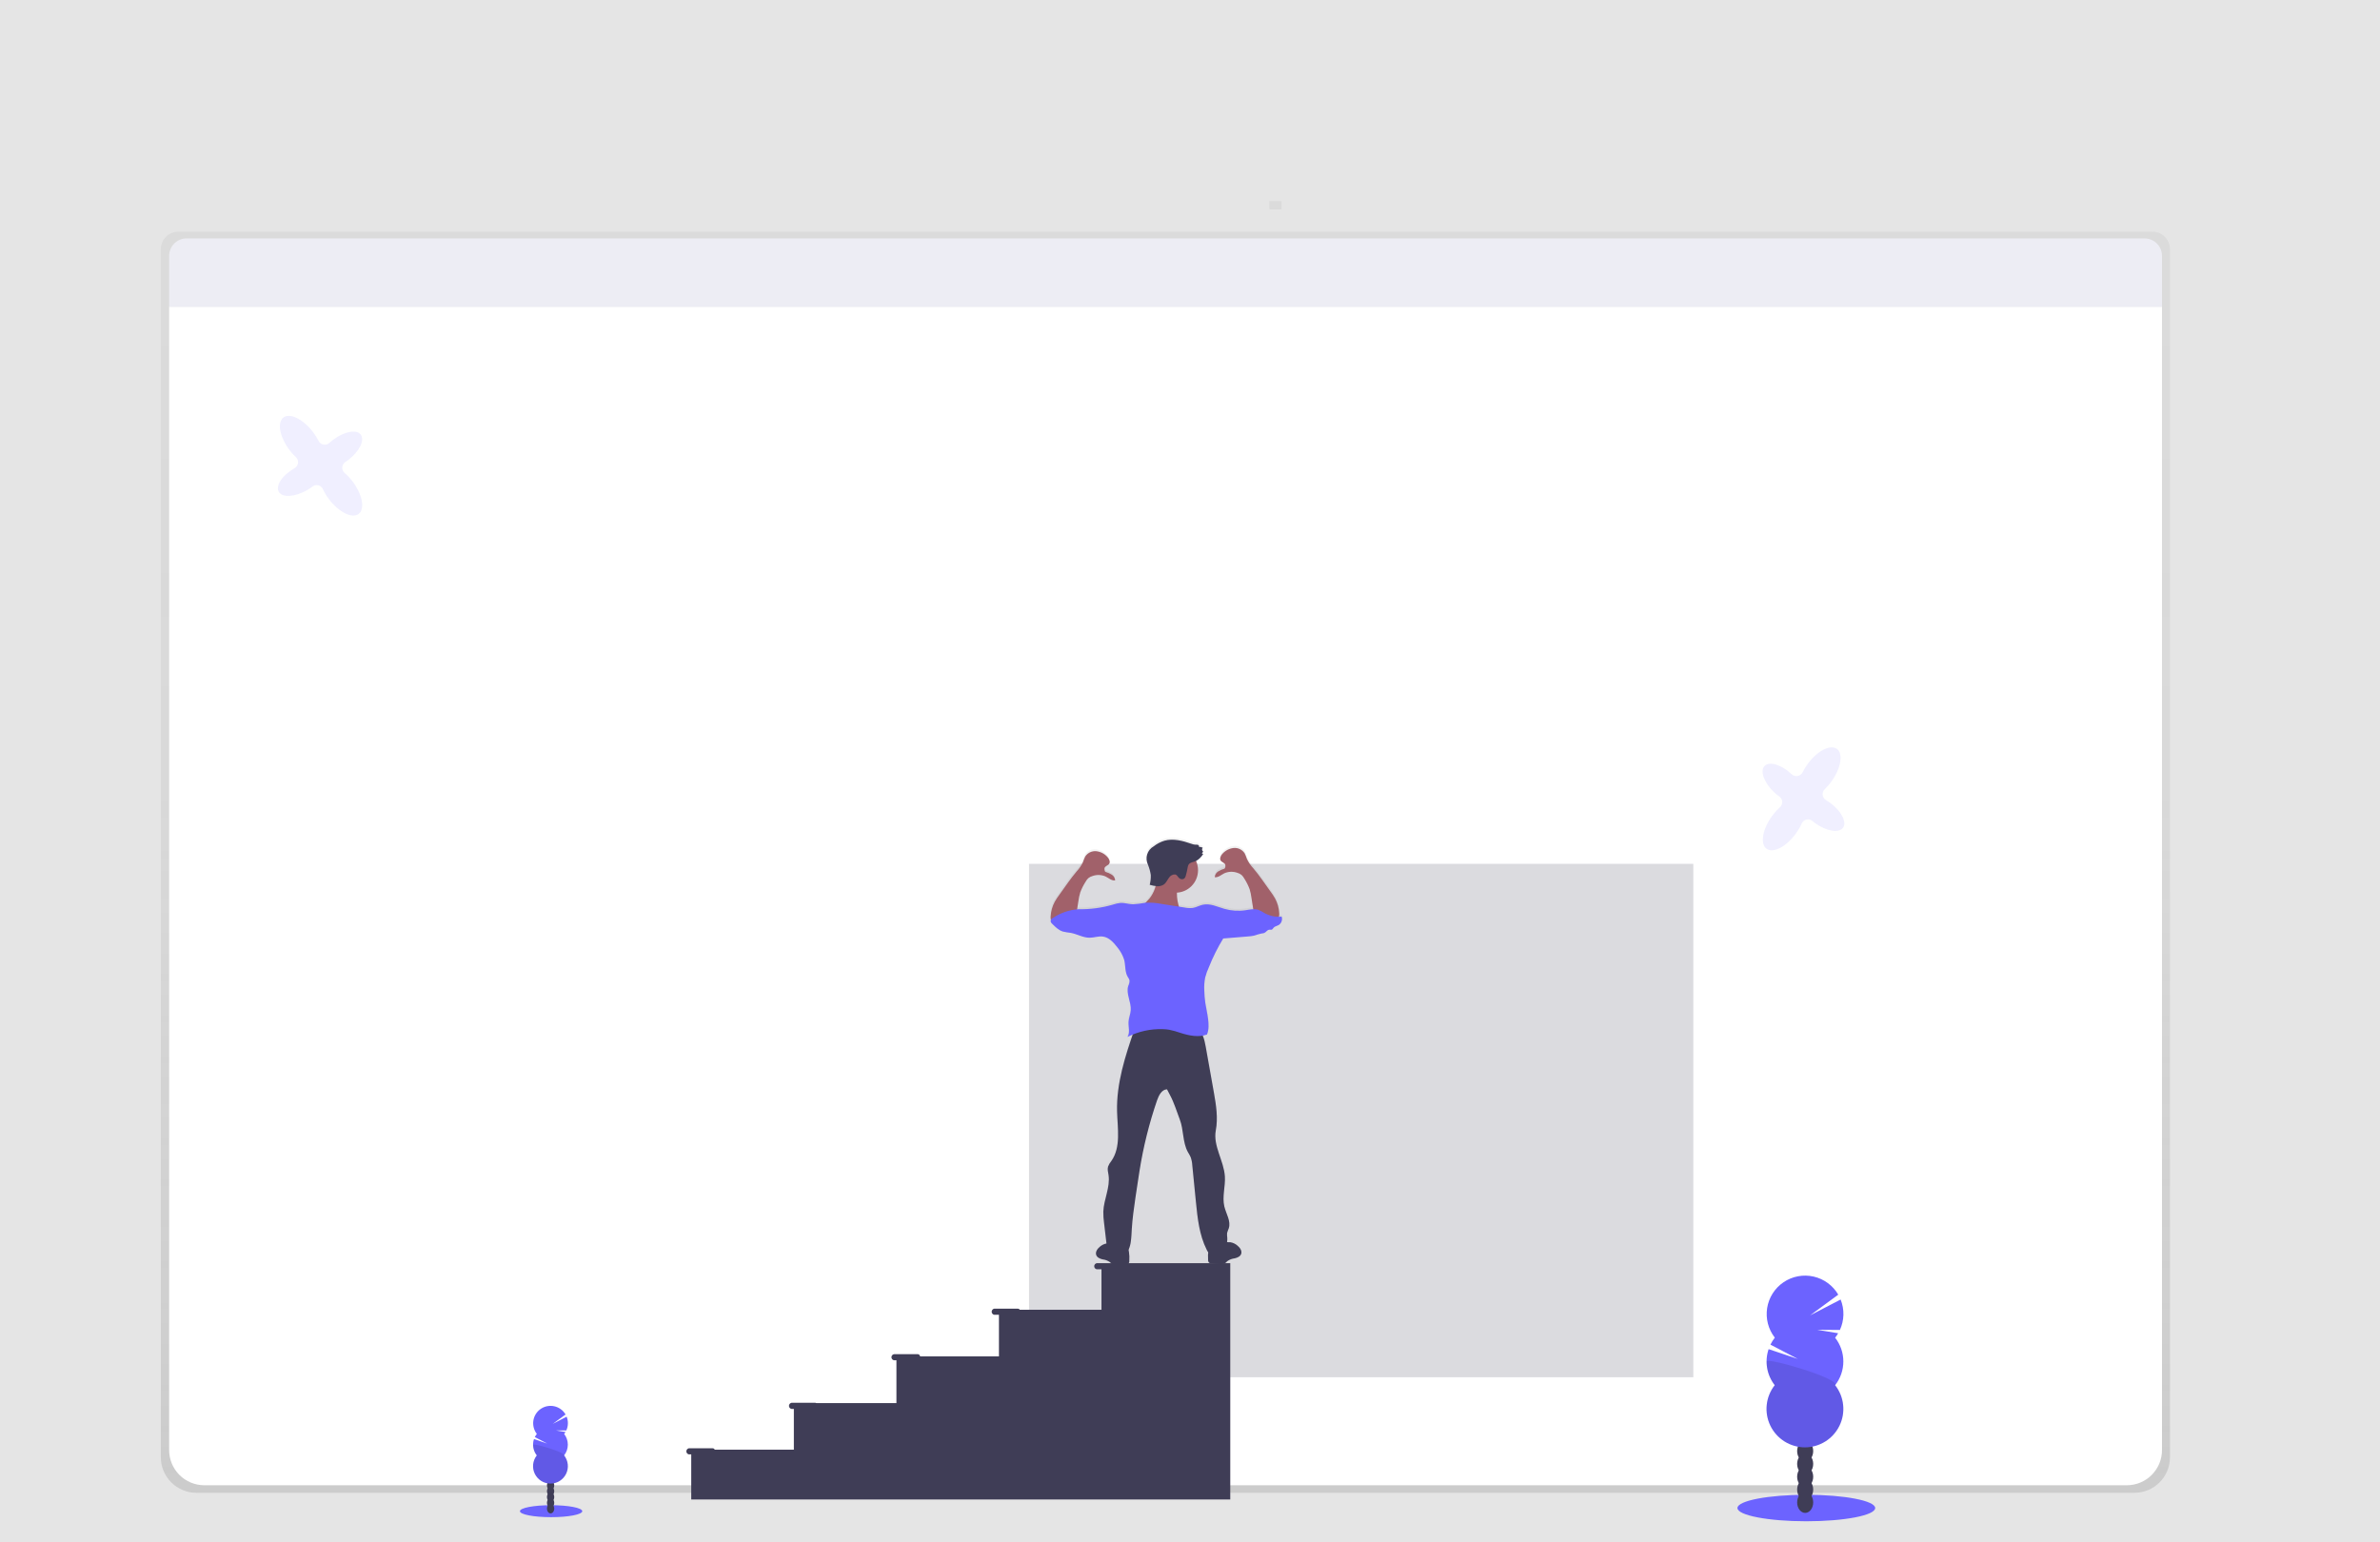 <svg width="1168" height="757" viewBox="0 0 1168 757" fill="none" xmlns="http://www.w3.org/2000/svg">
<rect width="1168" height="757" fill="#E5E5E5"/>
<path d="M1056.3 113.71H87.56C86.425 113.711 85.3 113.936 84.252 114.372C83.204 114.808 82.251 115.447 81.45 116.251C80.648 117.055 80.013 118.01 79.581 119.06C79.149 120.11 78.927 121.235 78.93 122.37V715.25C78.926 717.539 79.373 719.806 80.245 721.922C81.118 724.039 82.398 725.962 84.014 727.584C85.63 729.205 87.549 730.492 89.662 731.372C91.775 732.251 94.041 732.706 96.33 732.71H1047.53C1049.82 732.706 1052.08 732.251 1054.2 731.372C1056.31 730.492 1058.23 729.205 1059.85 727.584C1061.46 725.962 1062.74 724.039 1063.61 721.922C1064.49 719.806 1064.93 717.539 1064.93 715.25V122.37C1064.93 120.078 1064.03 117.878 1062.41 116.254C1060.79 114.63 1058.59 113.715 1056.3 113.71Z" fill="url(#paint0_linear)"/>
<path d="M1061.01 150.52V711.76C1061.01 716.334 1059.19 720.72 1055.95 723.955C1052.72 727.189 1048.33 729.007 1043.76 729.01H100.27C95.692 729.01 91.302 727.191 88.065 723.955C84.829 720.718 83.01 716.328 83.01 711.75V150.52H1061.01Z" fill="white"/>
<path d="M1061.01 125.58V150.52H83.01V125.58C83.01 123.31 83.912 121.132 85.517 119.527C87.123 117.922 89.3 117.02 91.57 117.02H1052.45C1054.72 117.02 1056.9 117.922 1058.5 119.527C1060.11 121.132 1061.01 123.31 1061.01 125.58Z" fill="#EDEDF4"/>
<path d="M628.93 102.72V98.72H622.93V102.72H628.93Z" fill="url(#paint1_linear)"/>
<g filter="url(#filter0_b)">
<path d="M831 424H505V676H831V424Z" fill="#DBDBDF"/>
</g>
<path d="M628.96 449.1C628.54 449.1 628.12 449.16 627.69 449.17C627.832 448.588 627.879 447.987 627.83 447.39C627.707 444.868 627.024 442.405 625.83 440.18C625.095 438.869 624.266 437.612 623.35 436.42C620.63 432.66 618.11 428.82 615.12 425.27C613.823 423.89 612.754 422.314 611.95 420.6C611.648 419.675 611.287 418.769 610.87 417.89C610.292 416.991 609.478 416.269 608.516 415.801C607.555 415.334 606.484 415.14 605.42 415.24C603.281 415.492 601.312 416.533 599.9 418.16C599.06 419.06 598.37 420.45 599.07 421.47C599.77 422.49 601.29 422.62 601.38 423.74C601.38 424.34 601.38 425.32 600.77 425.51C599.687 425.796 598.655 426.248 597.71 426.85C597.243 427.16 596.854 427.574 596.574 428.06C596.295 428.546 596.133 429.09 596.1 429.65C597.83 429.91 599.28 428.46 600.85 427.65C602.843 426.8 605.08 426.718 607.13 427.42C607.918 427.63 608.653 428.001 609.29 428.51C609.851 429.061 610.323 429.695 610.69 430.39C612.616 433.175 613.806 436.402 614.15 439.77L615.03 445.39C613.728 445.494 612.433 445.667 611.15 445.91C607.696 446.419 604.173 446.181 600.82 445.21C597.32 444.21 593.82 442.39 590.21 443.21C588.52 443.58 586.98 444.52 585.27 444.79C583.934 444.919 582.586 444.848 581.27 444.58L578.52 444.14C578.43 443.91 578.36 443.67 578.29 443.43C577.721 441.424 577.458 439.344 577.51 437.26C579.303 437.164 581.045 436.63 582.585 435.705C584.124 434.781 585.414 433.493 586.341 431.956C587.268 430.418 587.805 428.677 587.904 426.884C588.003 425.091 587.662 423.301 586.91 421.67C588.393 420.839 589.62 419.618 590.46 418.14L589.76 418.01L590.42 417.01C590.265 416.915 590.133 416.786 590.036 416.632C589.939 416.478 589.879 416.303 589.861 416.122C589.843 415.941 589.866 415.758 589.93 415.588C589.994 415.417 590.097 415.264 590.23 415.14C589.647 414.838 588.996 414.693 588.34 414.72C588.55 414.33 588.21 413.85 587.8 413.72C587.372 413.633 586.935 413.606 586.5 413.64C585.862 413.591 585.235 413.446 584.64 413.21C580.37 411.74 575.74 410.45 571.39 411.68C569.473 412.278 567.68 413.22 566.1 414.46C564.56 415.325 563.409 416.747 562.885 418.434C562.36 420.121 562.502 421.944 563.28 423.53C563.94 425.168 564.413 426.876 564.69 428.62C564.751 430.249 564.566 431.877 564.14 433.45C565.092 433.74 566.065 433.957 567.05 434.1C566.494 436.248 565.512 438.261 564.16 440.02C563.541 440.798 562.873 441.536 562.16 442.23H562.04C560.057 442.601 558.053 442.848 556.04 442.97C553.92 442.97 551.84 442.17 549.73 442.32C548.48 442.461 547.249 442.739 546.06 443.15C540.571 444.759 534.869 445.521 529.15 445.41L528.46 445.48L529.1 441.4C529.444 438.032 530.634 434.805 532.56 432.02C532.927 431.325 533.399 430.691 533.96 430.14C534.6 429.631 535.339 429.26 536.13 429.05C538.176 428.348 540.411 428.43 542.4 429.28C543.97 430.05 545.4 431.5 547.16 431.28C547.124 430.72 546.959 430.176 546.678 429.69C546.397 429.204 546.008 428.79 545.54 428.48C544.595 427.878 543.563 427.426 542.48 427.14C541.9 426.95 541.82 425.97 541.87 425.37C541.96 424.25 543.55 424.01 544.18 423.09C544.81 422.17 544.18 420.69 543.35 419.78C541.936 418.158 539.968 417.12 537.83 416.87C536.767 416.769 535.697 416.963 534.738 417.431C533.778 417.898 532.966 418.621 532.39 419.52C531.965 420.397 531.601 421.303 531.3 422.23C530.496 423.944 529.427 425.52 528.13 426.9C525.13 430.45 522.62 434.29 519.9 438.05C518.99 439.243 518.161 440.496 517.42 441.8C516.232 444.031 515.549 446.496 515.42 449.02C515.371 449.62 515.418 450.225 515.56 450.81C515.493 450.951 515.456 451.104 515.45 451.26C515.481 451.533 515.566 451.798 515.7 452.038C515.834 452.278 516.014 452.49 516.23 452.66C517.76 454.2 519.37 455.79 521.43 456.45C522.712 456.753 524.011 456.977 525.32 457.12C528.48 457.69 531.39 459.52 534.6 459.51C536.81 459.51 538.99 458.63 541.17 458.94C544.17 459.35 546.33 461.79 548.17 464.16C549.733 466.01 550.906 468.156 551.62 470.47C552.33 473.26 551.89 476.4 553.38 478.86C553.756 479.362 554.046 479.923 554.24 480.52C554.271 481.464 554.061 482.4 553.63 483.24C552.37 487.11 555.13 491.24 554.84 495.24C554.7 497.19 553.84 499.03 553.75 500.98C553.6 503.49 554.62 506.3 553.22 508.39C554.07 507.95 554.93 507.56 555.81 507.21C551.61 519.52 547.81 532.21 548.1 545.15C548.32 553.54 550.1 562.78 545.28 569.67C544.595 570.491 544.051 571.421 543.67 572.42C543.29 573.77 543.67 575.2 543.92 576.58C544.81 582.58 541.57 588.49 541.35 594.58C541.325 596.457 541.445 598.332 541.71 600.19L542.89 610.33C541.701 610.589 540.595 611.139 539.67 611.93C538.43 612.93 537.34 614.57 537.92 616.07C538.39 617.28 539.77 617.86 541.04 618.16C542.342 618.306 543.587 618.777 544.66 619.53C545.003 619.91 545.367 620.27 545.75 620.61C546.489 621.011 547.336 621.168 548.17 621.06C549.7 621 551.17 620.87 552.73 620.66C553.054 620.647 553.368 620.546 553.64 620.37C553.823 620.168 553.962 619.931 554.05 619.673C554.138 619.415 554.172 619.142 554.15 618.87C554.262 617.348 554.198 615.818 553.96 614.31C553.9 614.02 553.82 613.74 553.74 613.45C554.265 612.165 554.638 610.822 554.85 609.45C555.16 607.45 555.21 605.36 555.34 603.31C555.64 598.09 556.34 592.91 557.14 587.73L558.14 581.07C558.45 578.88 558.77 576.69 559.14 574.5C560.994 562.638 563.878 550.961 567.76 539.6C568.61 537.17 570.06 534.32 572.63 534.25L574.16 537.25C576.16 541.01 577.38 545.18 578.9 549.13C580.9 554.32 580.22 560.38 582.9 565.26C583.34 566.07 583.9 566.84 584.23 567.69C584.704 568.998 584.98 570.37 585.05 571.76L586.82 589.76C587.62 597.85 588.48 606.16 592.11 613.43C592.338 613.899 592.606 614.347 592.91 614.77C592.798 615.98 592.781 617.197 592.86 618.41C592.804 618.624 592.799 618.849 592.845 619.066C592.89 619.282 592.986 619.486 593.124 619.659C593.261 619.833 593.437 619.972 593.638 620.066C593.839 620.16 594.059 620.206 594.28 620.2C595.79 620.4 597.28 620.53 598.83 620.59C599.664 620.698 600.511 620.541 601.25 620.14C601.641 619.806 602.009 619.445 602.35 619.06C603.419 618.307 604.661 617.836 605.96 617.69C607.23 617.4 608.61 616.82 609.08 615.6C609.67 614.1 608.57 612.47 607.33 611.46C606.325 610.582 605.09 610.009 603.77 609.81C603.227 609.841 602.681 609.798 602.15 609.68C602.274 609.021 602.314 608.349 602.27 607.68C602.142 606.893 602.108 606.094 602.17 605.3C602.374 604.497 602.649 603.715 602.99 602.96C604.14 599.42 601.69 595.82 600.83 592.2C599.68 587.38 601.39 582.33 601.08 577.38C600.6 569.61 595.18 562.32 596.62 554.67C597.77 548.55 596.79 542.26 595.7 536.13L591.7 513.32C591.419 511.469 590.932 509.654 590.25 507.91C590.992 507.782 591.722 507.587 592.43 507.33C593.43 504.89 593.26 502.2 592.96 499.58C592.66 496.96 591.96 494.4 591.61 491.8C591.307 489.709 591.133 487.602 591.09 485.49C590.981 483.406 591.129 481.317 591.53 479.27C591.99 477.472 592.616 475.722 593.4 474.04C595.335 469.185 597.677 464.501 600.4 460.04C604.51 459.72 608.49 459.37 612.59 459.04C613.573 458.995 614.55 458.865 615.51 458.65C616.734 458.228 617.979 457.871 619.24 457.58C619.71 457.555 620.175 457.465 620.62 457.31C621.52 456.9 622.07 455.75 623.06 455.71C623.432 455.76 623.808 455.76 624.18 455.71C624.62 455.57 624.84 455.09 625.18 454.71C625.8 454.02 626.81 453.88 627.62 453.43C628.315 452.979 628.829 452.299 629.074 451.508C629.319 450.716 629.278 449.865 628.96 449.1Z" fill="url(#paint2_linear)"/>
<path d="M576.94 438.16C583.015 438.16 587.94 433.235 587.94 427.16C587.94 421.085 583.015 416.16 576.94 416.16C570.865 416.16 565.94 421.085 565.94 427.16C565.94 433.235 570.865 438.16 576.94 438.16Z" fill="#A1616A"/>
<path d="M564.24 440.85C563.116 442.232 561.86 443.502 560.49 444.64C566.952 448.493 574.633 449.757 581.99 448.18C581.72 447.43 580.74 447.32 580.05 446.94C579.154 446.304 578.543 445.342 578.35 444.26C577.609 441.624 577.391 438.869 577.71 436.15C577.845 435.49 577.845 434.81 577.71 434.15C577.326 433.16 576.588 432.348 575.64 431.87C574.082 430.899 572.4 430.142 570.64 429.62C568.82 429.08 567.78 428.83 567.71 430.95C567.636 434.535 566.421 438.003 564.24 440.85Z" fill="#A1616A"/>
<path d="M615.28 447.77L614.16 440.67C613.979 439.241 613.681 437.83 613.27 436.45C612.599 434.658 611.741 432.942 610.71 431.33C610.343 430.638 609.871 430.007 609.31 429.46C608.673 428.951 607.938 428.58 607.15 428.37C605.106 427.671 602.875 427.756 600.89 428.61C599.32 429.37 597.89 430.81 596.14 430.56C596.173 430.001 596.337 429.457 596.618 428.972C596.899 428.488 597.29 428.076 597.76 427.77C598.684 427.17 599.696 426.718 600.76 426.43C601.33 426.25 601.42 425.27 601.37 424.67C601.28 423.56 599.69 423.32 599.06 422.41C598.43 421.5 599.06 420.02 599.88 419.11C601.292 417.494 603.257 416.463 605.39 416.22C606.451 416.114 607.521 416.303 608.481 416.768C609.441 417.232 610.254 417.952 610.83 418.85C611.255 419.724 611.619 420.626 611.92 421.55C612.723 423.256 613.79 424.825 615.08 426.2C618.08 429.73 620.59 433.55 623.3 437.29C624.207 438.482 625.035 439.731 625.78 441.03C626.972 443.245 627.656 445.698 627.78 448.21C627.869 448.983 627.756 449.765 627.45 450.48C627.14 451.001 626.701 451.433 626.176 451.734C625.65 452.035 625.056 452.196 624.45 452.2C623.221 452.169 622.006 451.926 620.86 451.48L616.5 450.01C615.969 449.893 615.483 449.625 615.1 449.24C614.942 449.017 614.872 448.742 614.906 448.47C614.939 448.198 615.072 447.949 615.28 447.77Z" fill="#A1616A"/>
<path d="M528.13 449.34L529.24 442.24C529.429 440.812 529.73 439.401 530.14 438.02C530.807 436.226 531.665 434.51 532.7 432.9C533.058 432.208 533.527 431.579 534.09 431.04C534.723 430.525 535.46 430.153 536.25 429.95C538.296 429.248 540.531 429.33 542.52 430.18C544.09 430.94 545.52 432.38 547.27 432.13C547.236 431.571 547.071 431.028 546.79 430.543C546.509 430.059 546.118 429.647 545.65 429.34C544.725 428.741 543.713 428.289 542.65 428C542.08 427.82 541.99 426.84 542.04 426.24C542.13 425.13 543.71 424.89 544.35 423.98C544.99 423.07 544.35 421.59 543.52 420.69C542.11 419.069 540.144 418.035 538.01 417.79C536.949 417.685 535.88 417.875 534.92 418.339C533.96 418.803 533.147 419.523 532.57 420.42C532.148 421.294 531.788 422.196 531.49 423.12C530.684 424.824 529.618 426.393 528.33 427.77C525.33 431.3 522.82 435.12 520.1 438.86C519.195 440.051 518.37 441.3 517.63 442.6C516.443 444.817 515.76 447.269 515.63 449.78C515.545 450.557 515.662 451.342 515.97 452.06C516.286 452.585 516.734 453.019 517.268 453.319C517.803 453.619 518.407 453.774 519.02 453.77C520.247 453.744 521.459 453.5 522.6 453.05L526.97 451.62C527.499 451.505 527.982 451.237 528.36 450.85C528.525 450.618 528.593 450.33 528.55 450.049C528.507 449.767 528.356 449.513 528.13 449.34Z" fill="#A1616A"/>
<path d="M607.33 611.42C608.57 612.42 609.66 614.05 609.08 615.54C608.6 616.75 607.23 617.32 605.96 617.62C604.663 617.767 603.422 618.235 602.35 618.98C602.011 619.348 601.646 619.692 601.26 620.01C600.522 620.415 599.674 620.573 598.84 620.46C597.32 620.4 595.84 620.27 594.29 620.07C593.966 620.057 593.652 619.956 593.38 619.78C593.197 619.581 593.058 619.345 592.971 619.088C592.885 618.831 592.854 618.56 592.88 618.29C592.759 616.775 592.82 615.251 593.06 613.75C593.312 612.243 594.088 610.872 595.25 609.88C596.41 608.98 599.93 606.31 601.25 608.02C601.6 608.48 601.46 609.11 601.95 609.49C602.44 609.87 603.21 609.66 603.77 609.73C605.094 609.941 606.33 610.527 607.33 611.42Z" fill="#3F3D56"/>
<path d="M539.76 611.94C538.52 612.94 537.43 614.57 538.01 616.06C538.48 617.27 539.85 617.85 541.12 618.14C542.418 618.286 543.659 618.753 544.73 619.5C545.071 619.885 545.439 620.246 545.83 620.58C546.566 620.979 547.409 621.136 548.24 621.03C549.76 620.97 551.24 620.84 552.79 620.63C553.114 620.618 553.429 620.518 553.7 620.34C553.885 620.141 554.026 619.906 554.114 619.649C554.202 619.393 554.235 619.12 554.21 618.85C554.322 617.338 554.258 615.818 554.02 614.32C553.774 612.808 552.998 611.432 551.83 610.44C550.68 609.54 547.16 606.87 545.83 608.58C545.48 609.04 545.62 609.68 545.12 610.05C544.62 610.42 543.87 610.22 543.3 610.29C541.988 610.496 540.761 611.068 539.76 611.94Z" fill="#3F3D56"/>
<path d="M556.76 505.24C552.25 518.24 547.87 531.69 548.21 545.48C548.43 553.83 550.21 563.03 545.4 569.88C544.714 570.697 544.17 571.623 543.79 572.62C543.41 573.96 543.79 575.38 544.03 576.76C544.93 582.76 541.7 588.62 541.47 594.68C541.445 596.547 541.566 598.412 541.83 600.26L543.08 610.94C543.5 614.6 548.22 616.1 551.86 616.61C553.572 614.568 554.646 612.067 554.95 609.42C555.26 607.42 555.31 605.35 555.43 603.32C555.74 598.12 556.49 592.96 557.23 587.81L558.23 581.18C558.55 579 558.86 576.82 559.23 574.64C561.098 562.868 563.985 551.281 567.86 540.01C568.71 537.58 570.16 534.75 572.72 534.68L574.25 537.62C576.25 541.35 577.46 545.51 578.98 549.44C580.98 554.61 580.29 560.63 582.98 565.5C583.42 566.3 583.98 567.07 584.3 567.91C584.769 569.196 585.045 570.544 585.12 571.91L586.89 589.79C587.69 597.84 588.54 606.11 592.17 613.34C592.529 614.204 593.104 614.962 593.84 615.54C595.32 616.54 597.39 616.03 598.84 614.99C599.987 614.146 600.904 613.029 601.509 611.74C602.113 610.451 602.385 609.031 602.3 607.61C602.182 606.826 602.148 606.031 602.2 605.24C602.412 604.443 602.686 603.664 603.02 602.91C604.18 599.39 601.73 595.81 600.86 592.21C599.71 587.41 601.42 582.39 601.12 577.46C600.64 569.72 595.23 562.46 596.66 554.85C597.81 548.76 596.83 542.5 595.75 536.4L591.7 513.7C591.06 510.12 590.1 506.08 586.91 504.33C585.082 503.511 583.077 503.167 581.08 503.33C572.81 503.33 564.91 504.48 556.76 505.24Z" fill="#3F3D56"/>
<path d="M628.96 449.91C626.048 450.203 623.116 449.596 620.56 448.17C619.589 447.525 618.553 446.982 617.47 446.55C615.47 445.9 613.27 446.47 611.17 446.78C607.723 447.279 604.208 447.041 600.86 446.08C597.36 445.08 593.86 443.27 590.26 444.08C588.57 444.45 587.04 445.38 585.33 445.65C583.994 445.785 582.645 445.714 581.33 445.44L569.93 443.66C567.357 443.145 564.73 442.957 562.11 443.1C560.127 443.469 558.123 443.72 556.11 443.85C554 443.85 551.92 443.05 549.81 443.19C548.563 443.332 547.336 443.61 546.15 444.02C540.673 445.62 534.985 446.379 529.28 446.27C524.731 446.568 520.347 448.088 516.59 450.67C516.331 450.813 516.107 451.012 515.934 451.253C515.761 451.493 515.643 451.769 515.59 452.06C515.623 452.331 515.71 452.593 515.846 452.83C515.981 453.067 516.163 453.274 516.38 453.44C517.9 454.98 519.51 456.56 521.57 457.22C522.848 457.521 524.144 457.741 525.45 457.88C528.6 458.46 531.51 460.27 534.71 460.27C536.92 460.27 539.09 459.39 541.27 459.7C544.27 460.11 546.42 462.53 548.27 464.89C549.825 466.734 550.998 468.868 551.72 471.17C552.42 473.95 551.98 477.07 553.47 479.52C553.844 480.02 554.134 480.577 554.33 481.17C554.362 482.111 554.152 483.044 553.72 483.88C552.46 487.73 555.22 491.8 554.93 495.88C554.79 497.81 553.93 499.65 553.84 501.58C553.7 504.09 554.71 506.88 553.31 508.96C558.712 506.238 564.715 504.928 570.76 505.15C571.765 505.174 572.768 505.268 573.76 505.43C575.688 505.823 577.586 506.351 579.44 507.01C583.62 508.34 588.22 509.29 592.34 507.77C593.34 505.34 593.17 502.66 592.86 500.06C592.55 497.46 591.91 494.9 591.52 492.31C591.217 490.229 591.043 488.132 591 486.03C590.891 483.956 591.039 481.877 591.44 479.84C591.898 478.052 592.524 476.311 593.31 474.64C595.24 469.782 597.582 465.098 600.31 460.64C604.41 460.31 608.38 459.96 612.48 459.64C613.459 459.586 614.432 459.455 615.39 459.25C616.611 458.833 617.853 458.479 619.11 458.19C619.581 458.163 620.046 458.069 620.49 457.91C621.39 457.5 621.95 456.36 622.93 456.33C623.302 456.375 623.678 456.375 624.05 456.33C624.49 456.2 624.7 455.71 625.05 455.33C625.67 454.64 626.68 454.5 627.49 454.06C628.17 453.638 628.687 452.998 628.954 452.243C629.221 451.489 629.223 450.666 628.96 449.91Z" fill="#6C63FF"/>
<path d="M578.85 431.13C579.169 431.381 579.558 431.529 579.963 431.554C580.369 431.579 580.772 431.48 581.12 431.27C581.557 430.859 581.851 430.32 581.96 429.73C582.32 428.48 582.61 427.212 582.83 425.93C582.888 425.372 583.058 424.831 583.33 424.34C584.06 423.22 585.64 423.16 586.87 422.65C588.39 421.828 589.648 420.594 590.5 419.09L589.81 418.95L590.46 417.95C590.306 417.857 590.175 417.728 590.079 417.576C589.983 417.423 589.924 417.25 589.906 417.07C589.889 416.891 589.914 416.709 589.978 416.541C590.043 416.372 590.147 416.221 590.28 416.1C589.697 415.789 589.04 415.641 588.38 415.67C588.59 415.29 588.25 414.81 587.84 414.67C587.416 414.581 586.981 414.558 586.55 414.6C585.911 414.548 585.284 414.399 584.69 414.16C580.43 412.7 575.81 411.41 571.47 412.64C569.552 413.233 567.759 414.171 566.18 415.41C564.652 416.269 563.51 417.679 562.987 419.352C562.465 421.025 562.602 422.834 563.37 424.41C564.025 426.035 564.495 427.729 564.77 429.46C564.835 431.085 564.653 432.71 564.23 434.28C565.414 434.66 566.64 434.899 567.88 434.99C569.129 435.086 570.37 434.731 571.38 433.99C572.38 433.13 572.94 431.8 573.76 430.72C574.075 430.244 574.505 429.855 575.01 429.589C575.515 429.323 576.079 429.19 576.65 429.2C577.76 429.37 577.96 430.5 578.85 431.13Z" fill="#3F3D56"/>
<path d="M549.93 620.01H538.22C537.874 620.08 537.562 620.267 537.338 620.541C537.114 620.814 536.992 621.157 536.992 621.51C536.992 621.863 537.114 622.206 537.338 622.479C537.562 622.753 537.874 622.94 538.22 623.01H540.56V642.88H500.49C500.397 642.724 500.267 642.593 500.112 642.499C499.957 642.405 499.781 642.35 499.6 642.34H487.9C487.554 642.41 487.242 642.597 487.018 642.871C486.794 643.144 486.672 643.487 486.672 643.84C486.672 644.193 486.794 644.536 487.018 644.809C487.242 645.083 487.554 645.27 487.9 645.34H490.24V665.75H451.55C451.515 665.472 451.388 665.214 451.188 665.018C450.989 664.822 450.728 664.699 450.45 664.67H438.76C438.404 664.728 438.081 664.911 437.847 665.186C437.614 665.461 437.486 665.809 437.486 666.17C437.486 666.531 437.614 666.879 437.847 667.154C438.081 667.429 438.404 667.612 438.76 667.67H439.93V688.67H400.6C400.454 688.587 400.288 688.542 400.12 688.54H388.42C388.073 688.61 387.762 688.797 387.538 689.071C387.314 689.344 387.191 689.687 387.191 690.04C387.191 690.393 387.314 690.736 387.538 691.009C387.762 691.283 388.073 691.47 388.42 691.54H389.59V711.54H350.76C350.676 711.343 350.537 711.174 350.36 711.053C350.182 710.933 349.974 710.866 349.76 710.86H338.06C337.713 710.93 337.402 711.117 337.178 711.391C336.954 711.664 336.832 712.007 336.832 712.36C336.832 712.713 336.954 713.056 337.178 713.329C337.402 713.603 337.713 713.79 338.06 713.86H339.23V736.01H603.76V620.01H549.93Z" fill="#3F3D56"/>
<path opacity="0.1" d="M173.02 236.31C171.865 234.785 170.554 233.385 169.11 232.13C168.718 231.789 168.41 231.361 168.211 230.881C168.012 230.401 167.927 229.881 167.963 229.363C167.999 228.844 168.154 228.341 168.418 227.893C168.681 227.445 169.045 227.064 169.48 226.78C169.96 226.47 170.43 226.14 170.9 225.78C176.36 221.63 179.12 216.06 177.05 213.33C174.98 210.6 168.87 211.76 163.41 215.91C162.779 216.379 162.175 216.883 161.6 217.42C161.216 217.765 160.757 218.017 160.26 218.156C159.762 218.295 159.239 218.317 158.732 218.22C158.225 218.123 157.747 217.91 157.335 217.598C156.924 217.286 156.59 216.883 156.36 216.42C155.593 214.916 154.693 213.484 153.67 212.14C148.81 205.74 142.29 202.51 139.1 204.93C135.91 207.35 137.25 214.51 142.1 220.93C143.048 222.184 144.102 223.355 145.25 224.43C145.629 224.799 145.917 225.252 146.089 225.753C146.261 226.253 146.313 226.787 146.241 227.312C146.169 227.836 145.975 228.336 145.674 228.772C145.374 229.208 144.975 229.567 144.51 229.82C138.51 233.25 135.12 238.42 136.82 241.39C138.52 244.36 144.74 243.99 150.69 240.57C151.612 240.035 152.5 239.444 153.35 238.8C153.75 238.496 154.213 238.284 154.705 238.181C155.198 238.078 155.707 238.087 156.195 238.206C156.684 238.324 157.14 238.551 157.53 238.868C157.92 239.185 158.234 239.586 158.45 240.04C159.261 241.813 160.267 243.49 161.45 245.04C166.3 251.44 172.83 254.67 176.02 252.25C179.21 249.83 177.87 242.72 173.02 236.31Z" fill="#6C63FF"/>
<path opacity="0.1" d="M881.34 409.12C882.468 407.575 883.43 405.916 884.21 404.17C884.42 403.696 884.738 403.276 885.138 402.946C885.538 402.616 886.009 402.383 886.515 402.267C887.02 402.15 887.546 402.153 888.05 402.275C888.555 402.397 889.024 402.635 889.42 402.97C889.86 403.33 890.32 403.68 890.79 404.03C896.35 408.03 902.49 409.03 904.49 406.28C906.49 403.53 903.61 398 898.05 393.98C897.383 393.507 896.717 393.077 896.05 392.69C895.608 392.422 895.234 392.055 894.958 391.618C894.681 391.181 894.51 390.686 894.456 390.172C894.403 389.657 894.47 389.138 894.651 388.653C894.832 388.169 895.122 387.733 895.5 387.38C896.716 386.212 897.821 384.933 898.8 383.56C903.51 377.05 904.69 369.87 901.45 367.56C898.21 365.25 891.75 368.56 887.04 375.11C886.121 376.374 885.308 377.712 884.61 379.11C884.368 379.581 884.019 379.988 883.591 380.299C883.162 380.61 882.667 380.816 882.145 380.901C881.622 380.985 881.087 380.946 880.583 380.786C880.078 380.626 879.618 380.35 879.24 379.98C874.24 375.29 868.24 373.51 865.93 375.98C863.62 378.45 865.76 384.31 870.77 388.98C871.549 389.7 872.374 390.368 873.24 390.98C873.647 391.275 873.984 391.657 874.224 392.098C874.465 392.539 874.605 393.029 874.633 393.531C874.66 394.033 874.576 394.535 874.385 395C874.194 395.465 873.902 395.882 873.53 396.22C872.063 397.535 870.745 399.007 869.6 400.61C864.89 407.12 863.71 414.3 866.96 416.61C870.21 418.92 876.63 415.64 881.34 409.12Z" fill="#6C63FF"/>
<path d="M886.46 746.69C905.127 746.69 920.26 743.78 920.26 740.19C920.26 736.6 905.127 733.69 886.46 733.69C867.793 733.69 852.66 736.6 852.66 740.19C852.66 743.78 867.793 746.69 886.46 746.69Z" fill="#6C63FF"/>
<path d="M885.9 742.58C888.076 742.58 889.84 740.274 889.84 737.43C889.84 734.586 888.076 732.28 885.9 732.28C883.724 732.28 881.96 734.586 881.96 737.43C881.96 740.274 883.724 742.58 885.9 742.58Z" fill="#3F3D56"/>
<path d="M885.9 736.28C888.076 736.28 889.84 733.974 889.84 731.13C889.84 728.286 888.076 725.98 885.9 725.98C883.724 725.98 881.96 728.286 881.96 731.13C881.96 733.974 883.724 736.28 885.9 736.28Z" fill="#3F3D56"/>
<path d="M885.9 729.99C888.076 729.99 889.84 727.684 889.84 724.84C889.84 721.996 888.076 719.69 885.9 719.69C883.724 719.69 881.96 721.996 881.96 724.84C881.96 727.684 883.724 729.99 885.9 729.99Z" fill="#3F3D56"/>
<path d="M885.9 723.69C888.076 723.69 889.84 721.384 889.84 718.54C889.84 715.696 888.076 713.39 885.9 713.39C883.724 713.39 881.96 715.696 881.96 718.54C881.96 721.384 883.724 723.69 885.9 723.69Z" fill="#3F3D56"/>
<path d="M885.9 717.39C888.076 717.39 889.84 715.084 889.84 712.24C889.84 709.396 888.076 707.09 885.9 707.09C883.724 707.09 881.96 709.396 881.96 712.24C881.96 715.084 883.724 717.39 885.9 717.39Z" fill="#3F3D56"/>
<path d="M885.9 711.1C888.076 711.1 889.84 708.794 889.84 705.95C889.84 703.106 888.076 700.8 885.9 700.8C883.724 700.8 881.96 703.106 881.96 705.95C881.96 708.794 883.724 711.1 885.9 711.1Z" fill="#3F3D56"/>
<path d="M885.9 704.8C888.076 704.8 889.84 702.494 889.84 699.65C889.84 696.806 888.076 694.5 885.9 694.5C883.724 694.5 881.96 696.806 881.96 699.65C881.96 702.494 883.724 704.8 885.9 704.8Z" fill="#3F3D56"/>
<path d="M900.63 656.56C901.163 655.873 901.651 655.151 902.09 654.4L891.76 652.7L902.94 652.79C904.016 650.456 904.603 647.927 904.665 645.357C904.727 642.788 904.262 640.233 903.3 637.85L888.3 645.63L902.14 635.46C900.838 633.23 899.092 631.292 897.01 629.765C894.929 628.238 892.555 627.155 890.038 626.583C887.52 626.011 884.912 625.962 882.374 626.44C879.837 626.917 877.425 627.911 875.288 629.359C873.15 630.808 871.333 632.679 869.949 634.859C868.565 637.038 867.643 639.479 867.241 642.029C866.839 644.58 866.966 647.185 867.612 649.685C868.259 652.184 869.412 654.524 871 656.56C870.164 657.628 869.444 658.781 868.85 660L882.28 667L867.96 662.2C866.953 665.168 866.699 668.339 867.223 671.429C867.747 674.519 869.031 677.43 870.96 679.9C868.774 682.681 867.415 686.02 867.038 689.537C866.66 693.054 867.28 696.606 868.826 699.787C870.372 702.968 872.781 705.651 875.779 707.527C878.777 709.403 882.243 710.399 885.78 710.399C889.317 710.399 892.783 709.403 895.781 707.527C898.779 705.651 901.188 702.968 902.734 699.787C904.28 696.606 904.9 693.054 904.522 689.537C904.145 686.02 902.786 682.681 900.6 679.9C903.211 676.576 904.63 672.472 904.63 668.245C904.63 664.018 903.211 659.914 900.6 656.59L900.63 656.56Z" fill="#6C63FF"/>
<path opacity="0.1" d="M866.96 668.21C866.947 672.435 868.356 676.542 870.96 679.87C868.774 682.651 867.415 685.99 867.038 689.507C866.66 693.024 867.28 696.576 868.826 699.757C870.372 702.938 872.781 705.621 875.779 707.497C878.777 709.373 882.243 710.369 885.78 710.369C889.317 710.369 892.783 709.373 895.781 707.497C898.779 705.621 901.188 702.938 902.734 699.757C904.28 696.576 904.9 693.024 904.522 689.507C904.145 685.99 902.786 682.651 900.6 679.87C903.15 676.66 866.96 666.1 866.96 668.21Z" fill="black"/>
<path d="M270.46 744.68C278.91 744.68 285.76 743.364 285.76 741.74C285.76 740.116 278.91 738.8 270.46 738.8C262.01 738.8 255.16 740.116 255.16 741.74C255.16 743.364 262.01 744.68 270.46 744.68Z" fill="#6C63FF"/>
<path d="M270.21 742.82C271.193 742.82 271.99 741.777 271.99 740.49C271.99 739.203 271.193 738.16 270.21 738.16C269.227 738.16 268.43 739.203 268.43 740.49C268.43 741.777 269.227 742.82 270.21 742.82Z" fill="#3F3D56"/>
<path d="M270.21 739.97C271.193 739.97 271.99 738.927 271.99 737.64C271.99 736.353 271.193 735.31 270.21 735.31C269.227 735.31 268.43 736.353 268.43 737.64C268.43 738.927 269.227 739.97 270.21 739.97Z" fill="#3F3D56"/>
<path d="M270.21 737.12C271.193 737.12 271.99 736.077 271.99 734.79C271.99 733.503 271.193 732.46 270.21 732.46C269.227 732.46 268.43 733.503 268.43 734.79C268.43 736.077 269.227 737.12 270.21 737.12Z" fill="#3F3D56"/>
<path d="M270.21 734.27C271.193 734.27 271.99 733.227 271.99 731.94C271.99 730.653 271.193 729.61 270.21 729.61C269.227 729.61 268.43 730.653 268.43 731.94C268.43 733.227 269.227 734.27 270.21 734.27Z" fill="#3F3D56"/>
<path d="M270.21 731.42C271.193 731.42 271.99 730.377 271.99 729.09C271.99 727.803 271.193 726.76 270.21 726.76C269.227 726.76 268.43 727.803 268.43 729.09C268.43 730.377 269.227 731.42 270.21 731.42Z" fill="#3F3D56"/>
<path d="M270.21 728.57C271.193 728.57 271.99 727.527 271.99 726.24C271.99 724.953 271.193 723.91 270.21 723.91C269.227 723.91 268.43 724.953 268.43 726.24C268.43 727.527 269.227 728.57 270.21 728.57Z" fill="#3F3D56"/>
<path d="M270.21 725.72C271.193 725.72 271.99 724.677 271.99 723.39C271.99 722.103 271.193 721.06 270.21 721.06C269.227 721.06 268.43 722.103 268.43 723.39C268.43 724.677 269.227 725.72 270.21 725.72Z" fill="#3F3D56"/>
<path d="M276.87 703.88C277.118 703.564 277.342 703.23 277.54 702.88L272.86 702.11H277.92C278.435 700.99 278.701 699.772 278.7 698.54C278.702 697.447 278.492 696.363 278.08 695.35L271.29 698.87L277.55 694.27C276.961 693.261 276.171 692.384 275.229 691.693C274.286 691.002 273.212 690.511 272.073 690.253C270.933 689.994 269.753 689.972 268.605 690.188C267.457 690.404 266.365 690.854 265.398 691.51C264.431 692.165 263.608 693.013 262.982 693.999C262.356 694.986 261.939 696.09 261.757 697.244C261.576 698.399 261.633 699.578 261.926 700.709C262.219 701.84 262.741 702.899 263.46 703.82C263.072 704.299 262.737 704.819 262.46 705.37L268.53 708.53L262.05 706.35C261.598 707.693 261.488 709.128 261.729 710.525C261.97 711.921 262.554 713.236 263.43 714.35C262.437 715.609 261.818 717.122 261.645 718.717C261.472 720.311 261.751 721.922 262.451 723.365C263.15 724.808 264.242 726.025 265.601 726.876C266.96 727.728 268.531 728.179 270.135 728.179C271.739 728.179 273.31 727.728 274.669 726.876C276.028 726.025 277.12 724.808 277.819 723.365C278.519 721.922 278.798 720.311 278.625 718.717C278.452 717.122 277.833 715.609 276.84 714.35C278.025 712.847 278.669 710.989 278.669 709.075C278.669 707.161 278.025 705.303 276.84 703.8L276.87 703.88Z" fill="#6C63FF"/>
<path opacity="0.1" d="M261.63 709.15C261.63 711.066 262.274 712.925 263.46 714.43C262.467 715.689 261.848 717.202 261.675 718.797C261.502 720.391 261.781 722.002 262.481 723.445C263.18 724.888 264.272 726.105 265.631 726.956C266.99 727.808 268.561 728.259 270.165 728.259C271.769 728.259 273.34 727.808 274.699 726.956C276.058 726.105 277.15 724.888 277.849 723.445C278.549 722.002 278.828 720.391 278.655 718.797C278.482 717.202 277.863 715.689 276.87 714.43C278.02 713.01 261.63 708.19 261.63 709.15Z" fill="black"/>
<defs>
<filter id="filter0_b" x="501" y="420" width="334" height="260" filterUnits="userSpaceOnUse" color-interpolation-filters="sRGB">
<feFlood flood-opacity="0" result="BackgroundImageFix"/>
<feGaussianBlur in="BackgroundImage" stdDeviation="2"/>
<feComposite in2="SourceAlpha" operator="in" result="effect1_backgroundBlur"/>
<feBlend mode="normal" in="SourceGraphic" in2="effect1_backgroundBlur" result="shape"/>
</filter>
<linearGradient id="paint0_linear" x1="571.93" y1="732.71" x2="571.93" y2="113.71" gradientUnits="userSpaceOnUse">
<stop stop-color="#808080" stop-opacity="0.25"/>
<stop offset="0.54" stop-color="#808080" stop-opacity="0.12"/>
<stop offset="1" stop-color="#808080" stop-opacity="0.1"/>
</linearGradient>
<linearGradient id="paint1_linear" x1="-5445.92" y1="2443.99" x2="-5409.92" y2="2443.99" gradientUnits="userSpaceOnUse">
<stop stop-color="#808080" stop-opacity="0.25"/>
<stop offset="0.54" stop-color="#808080" stop-opacity="0.12"/>
<stop offset="1" stop-color="#808080" stop-opacity="0.1"/>
</linearGradient>
<linearGradient id="paint2_linear" x1="67507.2" y1="145882" x2="67507.2" y2="101829" gradientUnits="userSpaceOnUse">
<stop stop-color="#808080" stop-opacity="0.25"/>
<stop offset="0.54" stop-color="#808080" stop-opacity="0.12"/>
<stop offset="1" stop-color="#808080" stop-opacity="0.1"/>
</linearGradient>
</defs>
</svg>
